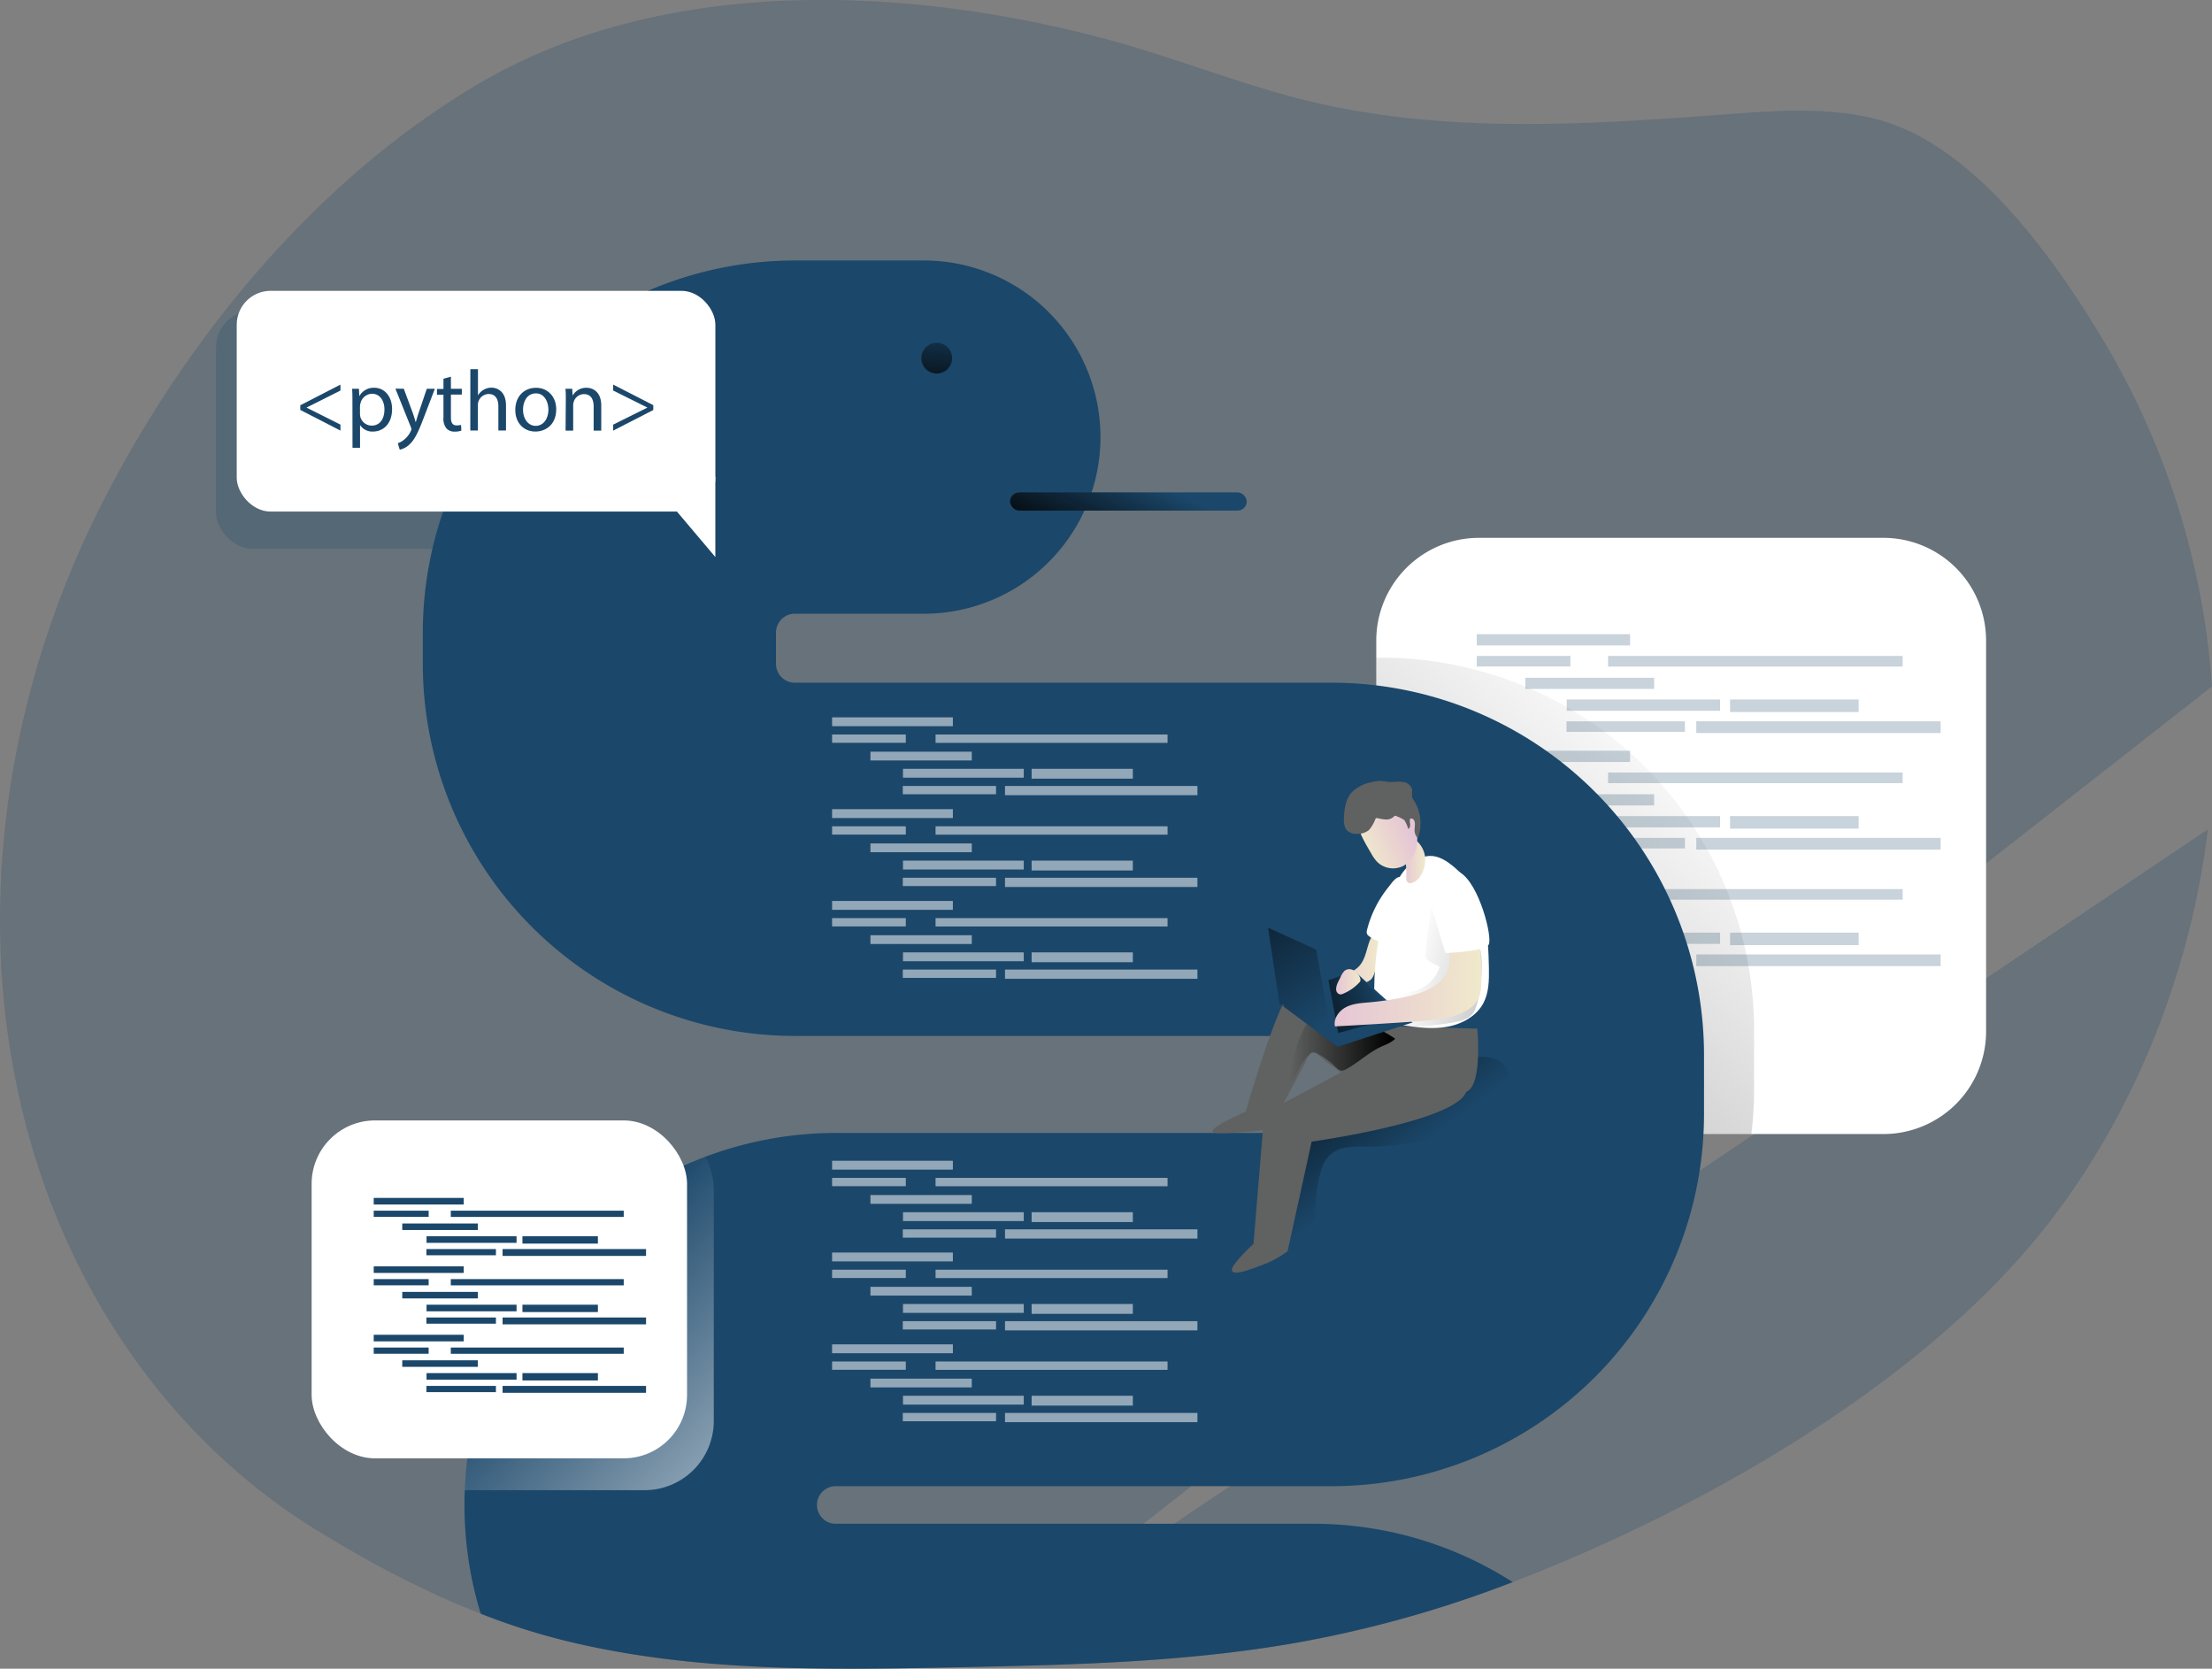 <svg id="Layer_1" data-name="Layer 1" xmlns="http://www.w3.org/2000/svg" xmlns:xlink="http://www.w3.org/1999/xlink" viewBox="0 0 680.91 513.59"><rect x="0" y="0" width="680.91" height="513.59" fill="#808080" stroke="none"/><defs><linearGradient id="linear-gradient" x1="526.91" y1="272.08" x2="138.91" y2="716.09" gradientUnits="userSpaceOnUse"><stop offset="0" stop-color="#010101" stop-opacity="0"/><stop offset="0.95" stop-color="#010101"/></linearGradient><linearGradient id="linear-gradient-2" x1="431.07" y1="404.68" x2="396.23" y2="357.41" xlink:href="#linear-gradient"/><linearGradient id="linear-gradient-3" x1="172.31" y1="443.57" x2="285.74" y2="550.21" gradientUnits="userSpaceOnUse"><stop offset="0" stop-color="#fff" stop-opacity="0"/><stop offset="0.95" stop-color="#fff"/></linearGradient><linearGradient id="linear-gradient-4" x1="350.69" y1="146.82" x2="337.73" y2="176.06" xlink:href="#linear-gradient"/><linearGradient id="linear-gradient-5" x1="289.2" y1="96.21" x2="287.45" y2="125.1" xlink:href="#linear-gradient"/><linearGradient id="linear-gradient-6" x1="411.28" y1="342.2" x2="427.08" y2="342.2" gradientUnits="userSpaceOnUse"><stop offset="0" stop-color="#e5c6d6"/><stop offset="0.42" stop-color="#ead4d0"/><stop offset="1" stop-color="#f0e9cb"/></linearGradient><linearGradient id="linear-gradient-7" x1="399.27" y1="368.15" x2="431.83" y2="368.15" xlink:href="#linear-gradient"/><linearGradient id="linear-gradient-8" x1="434.21" y1="310.79" x2="441.09" y2="310.79" xlink:href="#linear-gradient-6"/><linearGradient id="linear-gradient-9" x1="429.33" y1="350.23" x2="397.25" y2="361.9" xlink:href="#linear-gradient"/><linearGradient id="linear-gradient-10" x1="436.36" y1="341.63" x2="563.5" y2="374.11" xlink:href="#linear-gradient"/><linearGradient id="linear-gradient-11" x1="413.19" y1="346.27" x2="458.39" y2="346.27" xlink:href="#linear-gradient-6"/><linearGradient id="linear-gradient-12" x1="409.14" y1="314.2" x2="363.18" y2="249.12" xlink:href="#linear-gradient"/><linearGradient id="linear-gradient-13" x1="435.4" y1="299.15" x2="420.94" y2="305.52" xlink:href="#linear-gradient-6"/><linearGradient id="linear-gradient-14" x1="413.65" y1="347.92" x2="421.18" y2="347.92" xlink:href="#linear-gradient-6"/></defs><title>Code Python</title><path d="M298,558.86c-40.55.86-81.63,1.56-121.07-8a204.64,204.64,0,0,1-26.6-8.47c-17.57-6.82-34.36-15.78-50.48-25.7-41.73-25.63-71.5-66.87-86.21-113.27C-7.42,337,2.07,263.62,33.14,201.92c26-51.72,66.56-101.07,116.91-130.6C206.77,38.06,281.91,41.3,343.68,58c20.79,5.63,40.84,13.85,61.79,18.9,41.89,10.11,85.7,7.21,128.68,4,15-1.11,30.18-2.22,44.76,1.24,30.28,7.17,55.28,42.39,70.45,67.62A239.82,239.82,0,0,1,683.26,257" transform="translate(-2.35 -45.74)" fill="#1b476a" opacity="0.24" style="isolation:isolate"/><path d="M682,301c-5.65,46.25-24.48,92.08-53.83,127.11C589.29,474.51,523.57,511.31,468,532.67a358.1,358.1,0,0,1-65.85,18.54c-34.33,6.12-69.33,6.94-104.14,7.65" transform="translate(-2.35 -45.74)" fill="#1b476a" opacity="0.24" style="isolation:isolate"/><path d="M613.72,242.91V363.16a31.6,31.6,0,0,1-31.61,31.61H457.68A31.53,31.53,0,0,1,426,363.16V242.91a31.63,31.63,0,0,1,31.64-31.64H582.11A31.63,31.63,0,0,1,613.72,242.91Z" transform="translate(-2.35 -45.74)" fill="#fff"/><g opacity="0.24" style="isolation:isolate"><rect x="454.58" y="195.19" width="47.2" height="3.46" fill="#1b476a"/><rect x="454.58" y="201.88" width="28.81" height="3.25" fill="#1b476a"/><rect x="495.01" y="201.88" width="90.67" height="3.27" fill="#1b476a"/><rect x="469.56" y="208.6" width="39.62" height="3.43" fill="#1b476a"/><rect x="482.28" y="215.3" width="47.2" height="3.46" fill="#1b476a"/><rect x="532.56" y="215.3" width="39.57" height="3.85" fill="#1b476a"/><rect x="482.21" y="222" width="36.45" height="3.25" fill="#1b476a"/><rect x="522.16" y="222" width="75.22" height="3.6" fill="#1b476a"/><rect x="454.58" y="231.06" width="47.2" height="3.46" fill="#1b476a"/><rect x="454.58" y="237.76" width="28.81" height="3.25" fill="#1b476a"/><rect x="495.01" y="237.76" width="90.67" height="3.27" fill="#1b476a"/><rect x="469.56" y="244.46" width="39.62" height="3.43" fill="#1b476a"/><rect x="482.28" y="251.18" width="47.2" height="3.46" fill="#1b476a"/><rect x="532.56" y="251.18" width="39.57" height="3.85" fill="#1b476a"/><rect x="482.21" y="257.88" width="36.45" height="3.25" fill="#1b476a"/><rect x="522.16" y="257.88" width="75.22" height="3.6" fill="#1b476a"/><rect x="454.58" y="266.94" width="47.2" height="3.46" fill="#1b476a"/><rect x="454.58" y="273.64" width="28.81" height="3.25" fill="#1b476a"/><rect x="495.01" y="273.64" width="90.67" height="3.27" fill="#1b476a"/><rect x="469.56" y="280.34" width="39.62" height="3.43" fill="#1b476a"/><rect x="482.28" y="287.04" width="47.2" height="3.46" fill="#1b476a"/><rect x="532.56" y="287.04" width="39.57" height="3.85" fill="#1b476a"/><rect x="482.21" y="293.75" width="36.45" height="3.25" fill="#1b476a"/><rect x="522.16" y="293.75" width="75.22" height="3.6" fill="#1b476a"/></g><path d="M542.3,362.68V381a112.54,112.54,0,0,1-.85,13.81H457.68a31.7,31.7,0,0,1-24.55-11.61,5.38,5.38,0,0,0,.45-2.2V362.68a5.81,5.81,0,0,0-5.78-5.78H426V248.17h1.76A114.65,114.65,0,0,1,542.3,362.68Z" transform="translate(-2.35 -45.74)" fill="url(#linear-gradient)"/><path d="M298,558.86c-40.55.86-81.63,1.56-121.07-8a204.64,204.64,0,0,1-26.6-8.47,113.84,113.84,0,0,1-5-33.46c0-1.53,0-3,.11-4.56A114.43,114.43,0,0,1,259.86,394.43H412.39a5.81,5.81,0,0,0,5.78-5.78V370.36a5.81,5.81,0,0,0-5.78-5.78H247a114.62,114.62,0,0,1-114.5-114.51v-9.66A114.64,114.64,0,0,1,247,125.91h39.74a54.36,54.36,0,1,1,0,108.72H247a5.78,5.78,0,0,0-5.78,5.78v9.66a5.79,5.79,0,0,0,5.78,5.79H412.39a114.64,114.64,0,0,1,114.5,114.5v18.29a114.64,114.64,0,0,1-114.5,114.5H259.86a5.79,5.79,0,1,0,0,11.57h146.6A113.75,113.75,0,0,1,468,532.67a358.1,358.1,0,0,1-65.85,18.54c-34.33,6.12-69.33,6.94-104.14,7.65" transform="translate(-2.35 -45.74)" fill="#1b476a"/><path d="M466.51,375.47c1.59,4.15-1.56,8.58-5,11.43-10.56,8.84-25,11.79-38.73,11.73-3.91,0-8.3-.08-11.11,2.64a10.72,10.72,0,0,0-2.47,4.18c-2.81,7.81-1.09,16.66-3.71,24.54a10.21,10.21,0,0,1-3.11,5,4.93,4.93,0,0,1-5.55.57c-2.31-1.48-2.34-4.78-2.11-7.52l1-12.5c.61-7.3,1.46-15.19,6.41-20.6,3-3.24,7.06-5.17,11.05-7C420.46,384.55,461.14,361.45,466.51,375.47Z" transform="translate(-2.35 -45.74)" fill="url(#linear-gradient-2)"/><path d="M222.07,412.08v71a21.3,21.3,0,0,1-21.31,21.3H145.43a114.72,114.72,0,0,1,74-102.6A21.35,21.35,0,0,1,222.07,412.08Z" transform="translate(-2.35 -45.74)" fill="url(#linear-gradient-3)"/><rect x="95.93" y="344.84" width="115.56" height="104" rx="19.51" fill="#fff"/><g opacity="0.52"><rect x="256.14" y="220.78" width="37.18" height="2.73" fill="#fff"/><rect x="256.14" y="226.06" width="22.69" height="2.56" fill="#fff"/><rect x="287.99" y="226.06" width="71.41" height="2.58" fill="#fff"/><rect x="267.94" y="231.35" width="31.2" height="2.7" fill="#fff"/><rect x="277.96" y="236.62" width="37.18" height="2.73" fill="#fff"/><rect x="317.56" y="236.62" width="31.16" height="3.03" fill="#fff"/><rect x="277.9" y="241.9" width="28.71" height="2.56" fill="#fff"/><rect x="309.36" y="241.9" width="59.24" height="2.84" fill="#fff"/><rect x="256.14" y="249.04" width="37.18" height="2.73" fill="#fff"/><rect x="256.14" y="254.31" width="22.69" height="2.56" fill="#fff"/><rect x="287.99" y="254.31" width="71.41" height="2.58" fill="#fff"/><rect x="267.94" y="259.59" width="31.2" height="2.7" fill="#fff"/><rect x="277.96" y="264.88" width="37.18" height="2.73" fill="#fff"/><rect x="317.56" y="264.88" width="31.16" height="3.03" fill="#fff"/><rect x="277.9" y="270.15" width="28.71" height="2.56" fill="#fff"/><rect x="309.36" y="270.15" width="59.24" height="2.84" fill="#fff"/><rect x="256.14" y="277.29" width="37.18" height="2.73" fill="#fff"/><rect x="256.14" y="282.57" width="22.69" height="2.56" fill="#fff"/><rect x="287.99" y="282.57" width="71.41" height="2.58" fill="#fff"/><rect x="267.94" y="287.84" width="31.2" height="2.7" fill="#fff"/><rect x="277.96" y="293.12" width="37.18" height="2.73" fill="#fff"/><rect x="317.56" y="293.12" width="31.16" height="3.03" fill="#fff"/><rect x="277.9" y="298.41" width="28.71" height="2.56" fill="#fff"/><rect x="309.36" y="298.41" width="59.24" height="2.84" fill="#fff"/></g><g opacity="0.52"><rect x="256.14" y="357.25" width="37.18" height="2.73" fill="#fff"/><rect x="256.14" y="362.52" width="22.69" height="2.56" fill="#fff"/><rect x="287.99" y="362.52" width="71.41" height="2.58" fill="#fff"/><rect x="267.94" y="367.81" width="31.2" height="2.7" fill="#fff"/><rect x="277.96" y="373.09" width="37.18" height="2.73" fill="#fff"/><rect x="317.56" y="373.09" width="31.16" height="3.03" fill="#fff"/><rect x="277.9" y="378.36" width="28.71" height="2.56" fill="#fff"/><rect x="309.36" y="378.36" width="59.24" height="2.84" fill="#fff"/><rect x="256.14" y="385.5" width="37.18" height="2.73" fill="#fff"/><rect x="256.14" y="390.78" width="22.69" height="2.56" fill="#fff"/><rect x="287.99" y="390.78" width="71.41" height="2.58" fill="#fff"/><rect x="267.94" y="396.05" width="31.2" height="2.7" fill="#fff"/><rect x="277.96" y="401.34" width="37.18" height="2.73" fill="#fff"/><rect x="317.56" y="401.34" width="31.16" height="3.03" fill="#fff"/><rect x="277.9" y="406.62" width="28.71" height="2.56" fill="#fff"/><rect x="309.36" y="406.62" width="59.24" height="2.84" fill="#fff"/><rect x="256.14" y="413.76" width="37.18" height="2.73" fill="#fff"/><rect x="256.14" y="419.03" width="22.69" height="2.56" fill="#fff"/><rect x="287.99" y="419.03" width="71.41" height="2.58" fill="#fff"/><rect x="267.94" y="424.31" width="31.2" height="2.7" fill="#fff"/><rect x="277.96" y="429.58" width="37.18" height="2.73" fill="#fff"/><rect x="317.56" y="429.58" width="31.16" height="3.03" fill="#fff"/><rect x="277.9" y="434.87" width="28.71" height="2.56" fill="#fff"/><rect x="309.36" y="434.87" width="59.24" height="2.84" fill="#fff"/></g><rect x="115.04" y="368.69" width="27.71" height="2.03" fill="#1b476a"/><rect x="115.04" y="372.62" width="16.91" height="1.91" fill="#1b476a"/><rect x="138.77" y="372.62" width="53.23" height="1.92" fill="#1b476a"/><rect x="123.83" y="376.56" width="23.26" height="2.01" fill="#1b476a"/><rect x="131.3" y="380.49" width="27.71" height="2.03" fill="#1b476a"/><rect x="160.82" y="380.49" width="23.23" height="2.26" fill="#1b476a"/><rect x="131.26" y="384.43" width="21.4" height="1.91" fill="#1b476a"/><rect x="154.71" y="384.43" width="44.16" height="2.11" fill="#1b476a"/><rect x="115.04" y="389.75" width="27.71" height="2.03" fill="#1b476a"/><rect x="115.04" y="393.68" width="16.91" height="1.91" fill="#1b476a"/><rect x="138.77" y="393.68" width="53.23" height="1.92" fill="#1b476a"/><rect x="123.83" y="397.61" width="23.26" height="2.01" fill="#1b476a"/><rect x="131.3" y="401.56" width="27.71" height="2.03" fill="#1b476a"/><rect x="160.82" y="401.56" width="23.23" height="2.26" fill="#1b476a"/><rect x="131.26" y="405.49" width="21.4" height="1.91" fill="#1b476a"/><rect x="154.71" y="405.49" width="44.16" height="2.11" fill="#1b476a"/><rect x="115.04" y="410.81" width="27.71" height="2.03" fill="#1b476a"/><rect x="115.04" y="414.74" width="16.91" height="1.91" fill="#1b476a"/><rect x="138.77" y="414.74" width="53.23" height="1.92" fill="#1b476a"/><rect x="123.83" y="418.67" width="23.26" height="2.01" fill="#1b476a"/><rect x="131.3" y="422.61" width="27.71" height="2.03" fill="#1b476a"/><rect x="160.82" y="422.61" width="23.23" height="2.26" fill="#1b476a"/><rect x="131.26" y="426.55" width="21.4" height="1.91" fill="#1b476a"/><rect x="154.71" y="426.55" width="44.16" height="2.11" fill="#1b476a"/><g opacity="0.24" style="isolation:isolate"><rect x="68.87" y="141.35" width="158.99" height="73.32" rx="11.26" transform="translate(294.37 310.28) rotate(-180)" fill="#1b476a"/><polygon points="225.5 184.03 225.5 157.4 202.99 157.4 225.5 184.03" fill="#1b476a"/></g><rect x="75.22" y="135.24" width="147.34" height="67.94" rx="10.43" transform="translate(295.43 292.69) rotate(-180)" fill="#fff"/><polygon points="220.2 171.44 220.2 146.76 199.34 146.76 220.2 171.44" fill="#fff"/><rect x="310.93" y="151.55" width="72.84" height="5.6" rx="2.8" fill="#1b476a"/><rect x="310.93" y="151.55" width="72.84" height="5.6" rx="2.8" fill="url(#linear-gradient-4)"/><circle cx="288.35" cy="110.23" r="4.73" fill="url(#linear-gradient-5)"/><path d="M420.48,343.35c-1.52,1.49-3.67,2.13-5.48,3.26a11.36,11.36,0,0,0-3.72,3.83c.86,1.07,2.51.8,3.82.41,2.62-.8,5.21-1.72,7.75-2.78a4.71,4.71,0,0,0,1.54-.88,4.64,4.64,0,0,0,1-1.84,28.53,28.53,0,0,0,1.65-8.72,4.86,4.86,0,0,0-.34-2.34c-1.64-3.27-3,1.79-3.38,3C422.71,339.46,422.12,341.74,420.48,343.35Z" transform="translate(-2.35 -45.74)" fill="url(#linear-gradient-6)"/><path d="M423.14,332a1.94,1.94,0,0,0,0,1.14,1.8,1.8,0,0,0,.68.77,10.83,10.83,0,0,0,3.62,1.74,3.07,3.07,0,0,0,1.2.14,3.19,3.19,0,0,0,1.81-1.17,17.27,17.27,0,0,0,4.22-9.86c.18-1.62.75-7.6-.61-8.78-1.54-1.34-3.44,1.74-4.47,3A34.17,34.17,0,0,0,423.14,332Z" transform="translate(-2.35 -45.74)" fill="#fff"/><path d="M457.09,362.33s1.71,17.65-3.41,19.44-16.88,4.6-23.27,2.3a89.88,89.88,0,0,1-19.52-11.34c-4.25-3.42-4.83-4.9-6.82.17l-10.49,19.61s.51,1-6.9,1.53-12.28,1-10.75-.76,9.89-5.38,9.89-5.38,10.23-35.63,14.33-37.17,29,10.83,29,10.83Z" transform="translate(-2.35 -45.74)" fill="#606161"/><path d="M427.27,368c1.59-.75,3.33-1.32,4.56-2.57a47.69,47.69,0,0,0-21.67-7.85,6.3,6.3,0,0,0-2.25.11,6.12,6.12,0,0,0-3.22,3c-3.31,5.42-4.6,11.81-5.42,18.1,1.52-.54,2.12-2.31,2.78-3.78a14.73,14.73,0,0,1,3.37-4.68,2.18,2.18,0,0,1,1.1-.67,2.41,2.41,0,0,1,1.5.41,25.32,25.32,0,0,1,4.81,3.46c1.66,1.51,2.06,2.34,4.18,1.15C420.57,372.65,423.57,369.76,427.27,368Z" transform="translate(-2.35 -45.74)" fill="url(#linear-gradient-7)"/><path d="M430.93,320.17c-3.91,9.5-5.49,19.86-5.57,30.14,0,3.3.31,7.06,2.9,9.1,1.56,1.23,3.62,1.56,5.59,1.85,4.61.67,9.32,1.31,13.91.51s9.14-3.26,11.27-7.4c1.65-3.19,1.7-6.94,1.65-10.53-.16-10.06-1-22.16-8.83-29.53-3-2.83-6.8-6.11-11.12-4.87C435.63,310.9,432.83,315.58,430.93,320.17Z" transform="translate(-2.35 -45.74)" fill="#fff"/><path d="M435.24,315.44c0,.74,0,1.66.64,2a1.4,1.4,0,0,0,.88.09,4.56,4.56,0,0,0,2.87-2.23,8.86,8.86,0,0,0,1.38-5.94,8,8,0,0,0-2.54-4.79,1.24,1.24,0,0,0-1.93-.16,9.36,9.36,0,0,0-2,2.1c-.56.85-.23,1.34,0,2.28A21.65,21.65,0,0,1,435.24,315.44Z" transform="translate(-2.35 -45.74)" fill="url(#linear-gradient-8)"/><polygon points="390.35 283.07 395.15 309.82 411.68 322.19 434.83 314.68 430.35 311.04 416.91 298.88 408.91 301.71 407.63 295.23 390.35 283.07" fill="#1b476a"/><path d="M411.26,347.45s3,15.65,3,16.11,18.55-5.24,18.55-5.24l-13.57-13.71Z" transform="translate(-2.35 -45.74)" fill="url(#linear-gradient-9)"/><path d="M443.28,323.28s-2.64,16.12-2,17.31,4.18,2.64,4.18,2.64-1.19,6.4-9.38,7.93-6.48,8.27-6.48,8.27,4.44,3.07,12.45,2.05,12.11-1.2,14-4.27,3.24-14.83,1.88-19.6S443.28,323.28,443.28,323.28Z" transform="translate(-2.35 -45.74)" fill="url(#linear-gradient-10)"/><path d="M445.77,347.68c-3,2.9-7.24,4.13-11.33,5a94.67,94.67,0,0,1-10.58,1.56c-2.45.21-5,.35-7.17,1.47s-3.93,3.53-3.41,5.93q12.29-.66,24.56-1.49c4.35-.29,8.76-.62,12.88-2,2.89-1,5.78-2.72,6.92-5.56a11.57,11.57,0,0,0,.67-3.56,72.17,72.17,0,0,0-.2-9.06,15.24,15.24,0,0,0-1.19-5.93c-2.14-4.27-7.49-4.08-8.24.55C447.87,339.5,450.12,343.49,445.77,347.68Z" transform="translate(-2.35 -45.74)" fill="url(#linear-gradient-11)"/><path d="M441.66,320.51l5.63,18.54s12-.38,13.3-2.55-2.89-18.67-8.74-22.19S441.79,314.89,441.66,320.51Z" transform="translate(-2.35 -45.74)" fill="#fff"/><path d="M434.25,365.65l-42.72,22.77-3.32,40.15s-6.65,6.14-6.65,7.93,3.58.77,8.95-1.28a32.06,32.06,0,0,0,8.19-4.35l7.41-33.76s44.25-6.14,47.57-15.34a12.3,12.3,0,0,0-4.09-14.33Z" transform="translate(-2.35 -45.74)" fill="#606161"/><polygon points="393.85 308.85 410.3 321.09 405.17 292.29 390.35 285.52 393.85 308.85" fill="url(#linear-gradient-12)"/><path d="M424.5,308.5a12.25,12.25,0,0,0,1.86,2.59,7,7,0,0,0,8,1.14,8.23,8.23,0,0,0,3.76-4.85,13.65,13.65,0,0,0,.27-6.23,11.2,11.2,0,0,0-9.45-10.27,6.57,6.57,0,0,0-2.92-.15,7.7,7.7,0,0,0-2.55,1.26,11.3,11.3,0,0,0-2.36,1.94C417.8,297.8,422.53,305.1,424.5,308.5Z" transform="translate(-2.35 -45.74)" fill="url(#linear-gradient-13)"/><path d="M435.86,300.91a1.45,1.45,0,0,0,.57-1.24c0-.48-.11-.95-.11-1.42a.77.77,0,0,1,.07-.37c.21-.38.82-.22,1.09.12.74.91.26,2.24.31,3.4a3.57,3.57,0,0,0,1,2.32,13.18,13.18,0,0,0-1.2-11.62,3.74,3.74,0,0,1-.55-1,18.53,18.53,0,0,1,0-2.36,3.27,3.27,0,0,0-2.92-2.34c-1.32-.19-2.67.06-4,0-.92-.06-1.82-.29-2.73-.32a10.89,10.89,0,0,0-2.89.4,11.71,11.71,0,0,0-6,3.06c-1.83,2-2.3,4.89-2.45,7.61-.08,1.56,0,3.35,1.18,4.39a4.46,4.46,0,0,0,3.21.83,5.4,5.4,0,0,0,3.33-1.18,11,11,0,0,0,1.94-3.33.64.64,0,0,1,.26-.32.68.68,0,0,1,.4,0,13.75,13.75,0,0,0,2.62.42,3.25,3.25,0,0,0,2.43-.89.66.66,0,0,1,.36-.26.72.72,0,0,1,.32.08,12.49,12.49,0,0,1,2.54,1.25A10.92,10.92,0,0,1,435.86,300.91Z" transform="translate(-2.35 -45.74)" fill="#606161"/><path d="M413.67,350.45a1.49,1.49,0,0,0,1.3,1.35,2,2,0,0,0,.78-.2,14.05,14.05,0,0,0,5-3.45,1.35,1.35,0,0,0,.36-.53,1.45,1.45,0,0,0-.07-.82c-.58-1.84-3-3.74-4.88-2.2a7,7,0,0,0-1.27,2.11C414.35,347.78,413.5,349.18,413.67,350.45Z" transform="translate(-2.35 -45.74)" fill="url(#linear-gradient-14)"/><path d="M94.79,170.47l12.36-6.36v1.83l-10.41,5.22v.05l10.41,5.22v1.84l-12.36-6.36Z" transform="translate(-2.35 -45.74)" fill="#1b476a"/><path d="M110.84,169.59c0-1.65,0-3-.11-4.2h2.11l.1,2.21H113a5,5,0,0,1,4.58-2.51c3.11,0,5.46,2.64,5.46,6.55,0,4.63-2.83,6.92-5.86,6.92a4.51,4.51,0,0,1-4-2h0v7h-2.32Zm2.32,3.44a5.54,5.54,0,0,0,.1.95,3.62,3.62,0,0,0,3.52,2.75c2.47,0,3.91-2,3.91-5,0-2.59-1.35-4.8-3.83-4.8a3.74,3.74,0,0,0-3.54,2.91,3.78,3.78,0,0,0-.16,1Z" transform="translate(-2.35 -45.74)" fill="#1b476a"/><path d="M126.65,165.39l2.82,7.61c.29.85.61,1.86.82,2.63h.06c.24-.77.5-1.75.82-2.69l2.56-7.55h2.48l-3.52,9.18c-1.68,4.42-2.82,6.68-4.42,8.07a6.26,6.26,0,0,1-2.87,1.51l-.59-2a6.1,6.1,0,0,0,2-1.14,7.09,7.09,0,0,0,2-2.61,1.59,1.59,0,0,0,.19-.56,2.26,2.26,0,0,0-.16-.61l-4.77-11.87Z" transform="translate(-2.35 -45.74)" fill="#1b476a"/><path d="M141.15,161.68v3.71h3.36v1.78h-3.36v7c0,1.59.46,2.5,1.76,2.5a5.28,5.28,0,0,0,1.36-.16l.1,1.76a5.88,5.88,0,0,1-2.07.31,3.23,3.23,0,0,1-2.53-1,4.75,4.75,0,0,1-.91-3.35v-7h-2v-1.78h2V162.3Z" transform="translate(-2.35 -45.74)" fill="#1b476a"/><path d="M147.14,159.37h2.34v8h.05a4.37,4.37,0,0,1,1.68-1.65,4.82,4.82,0,0,1,2.4-.67c1.73,0,4.5,1.07,4.5,5.51v7.67h-2.35v-7.4c0-2.08-.77-3.83-3-3.83a3.37,3.37,0,0,0-3.14,2.34,2.88,2.88,0,0,0-.16,1.12v7.77h-2.34Z" transform="translate(-2.35 -45.74)" fill="#1b476a"/><path d="M173.57,171.72c0,4.76-3.3,6.84-6.42,6.84-3.49,0-6.18-2.55-6.18-6.63,0-4.31,2.83-6.84,6.39-6.84S173.57,167.78,173.57,171.72Zm-10.23.14c0,2.82,1.63,4.95,3.92,4.95s3.91-2.11,3.91-5c0-2.18-1.09-5-3.86-5S163.34,169.4,163.34,171.86Z" transform="translate(-2.35 -45.74)" fill="#1b476a"/><path d="M176.52,168.87c0-1.33,0-2.42-.11-3.48h2.08l.13,2.12h0a4.75,4.75,0,0,1,4.26-2.42c1.79,0,4.55,1.07,4.55,5.49v7.69h-2.34v-7.43c0-2.07-.77-3.8-3-3.8a3.33,3.33,0,0,0-3.14,2.39,3.25,3.25,0,0,0-.16,1.09v7.75h-2.34Z" transform="translate(-2.35 -45.74)" fill="#1b476a"/><path d="M203.45,171.93l-12.35,6.34v-1.84l10.49-5.22v-.05l-10.49-5.22v-1.83l12.35,6.33Z" transform="translate(-2.35 -45.74)" fill="#1b476a"/></svg>